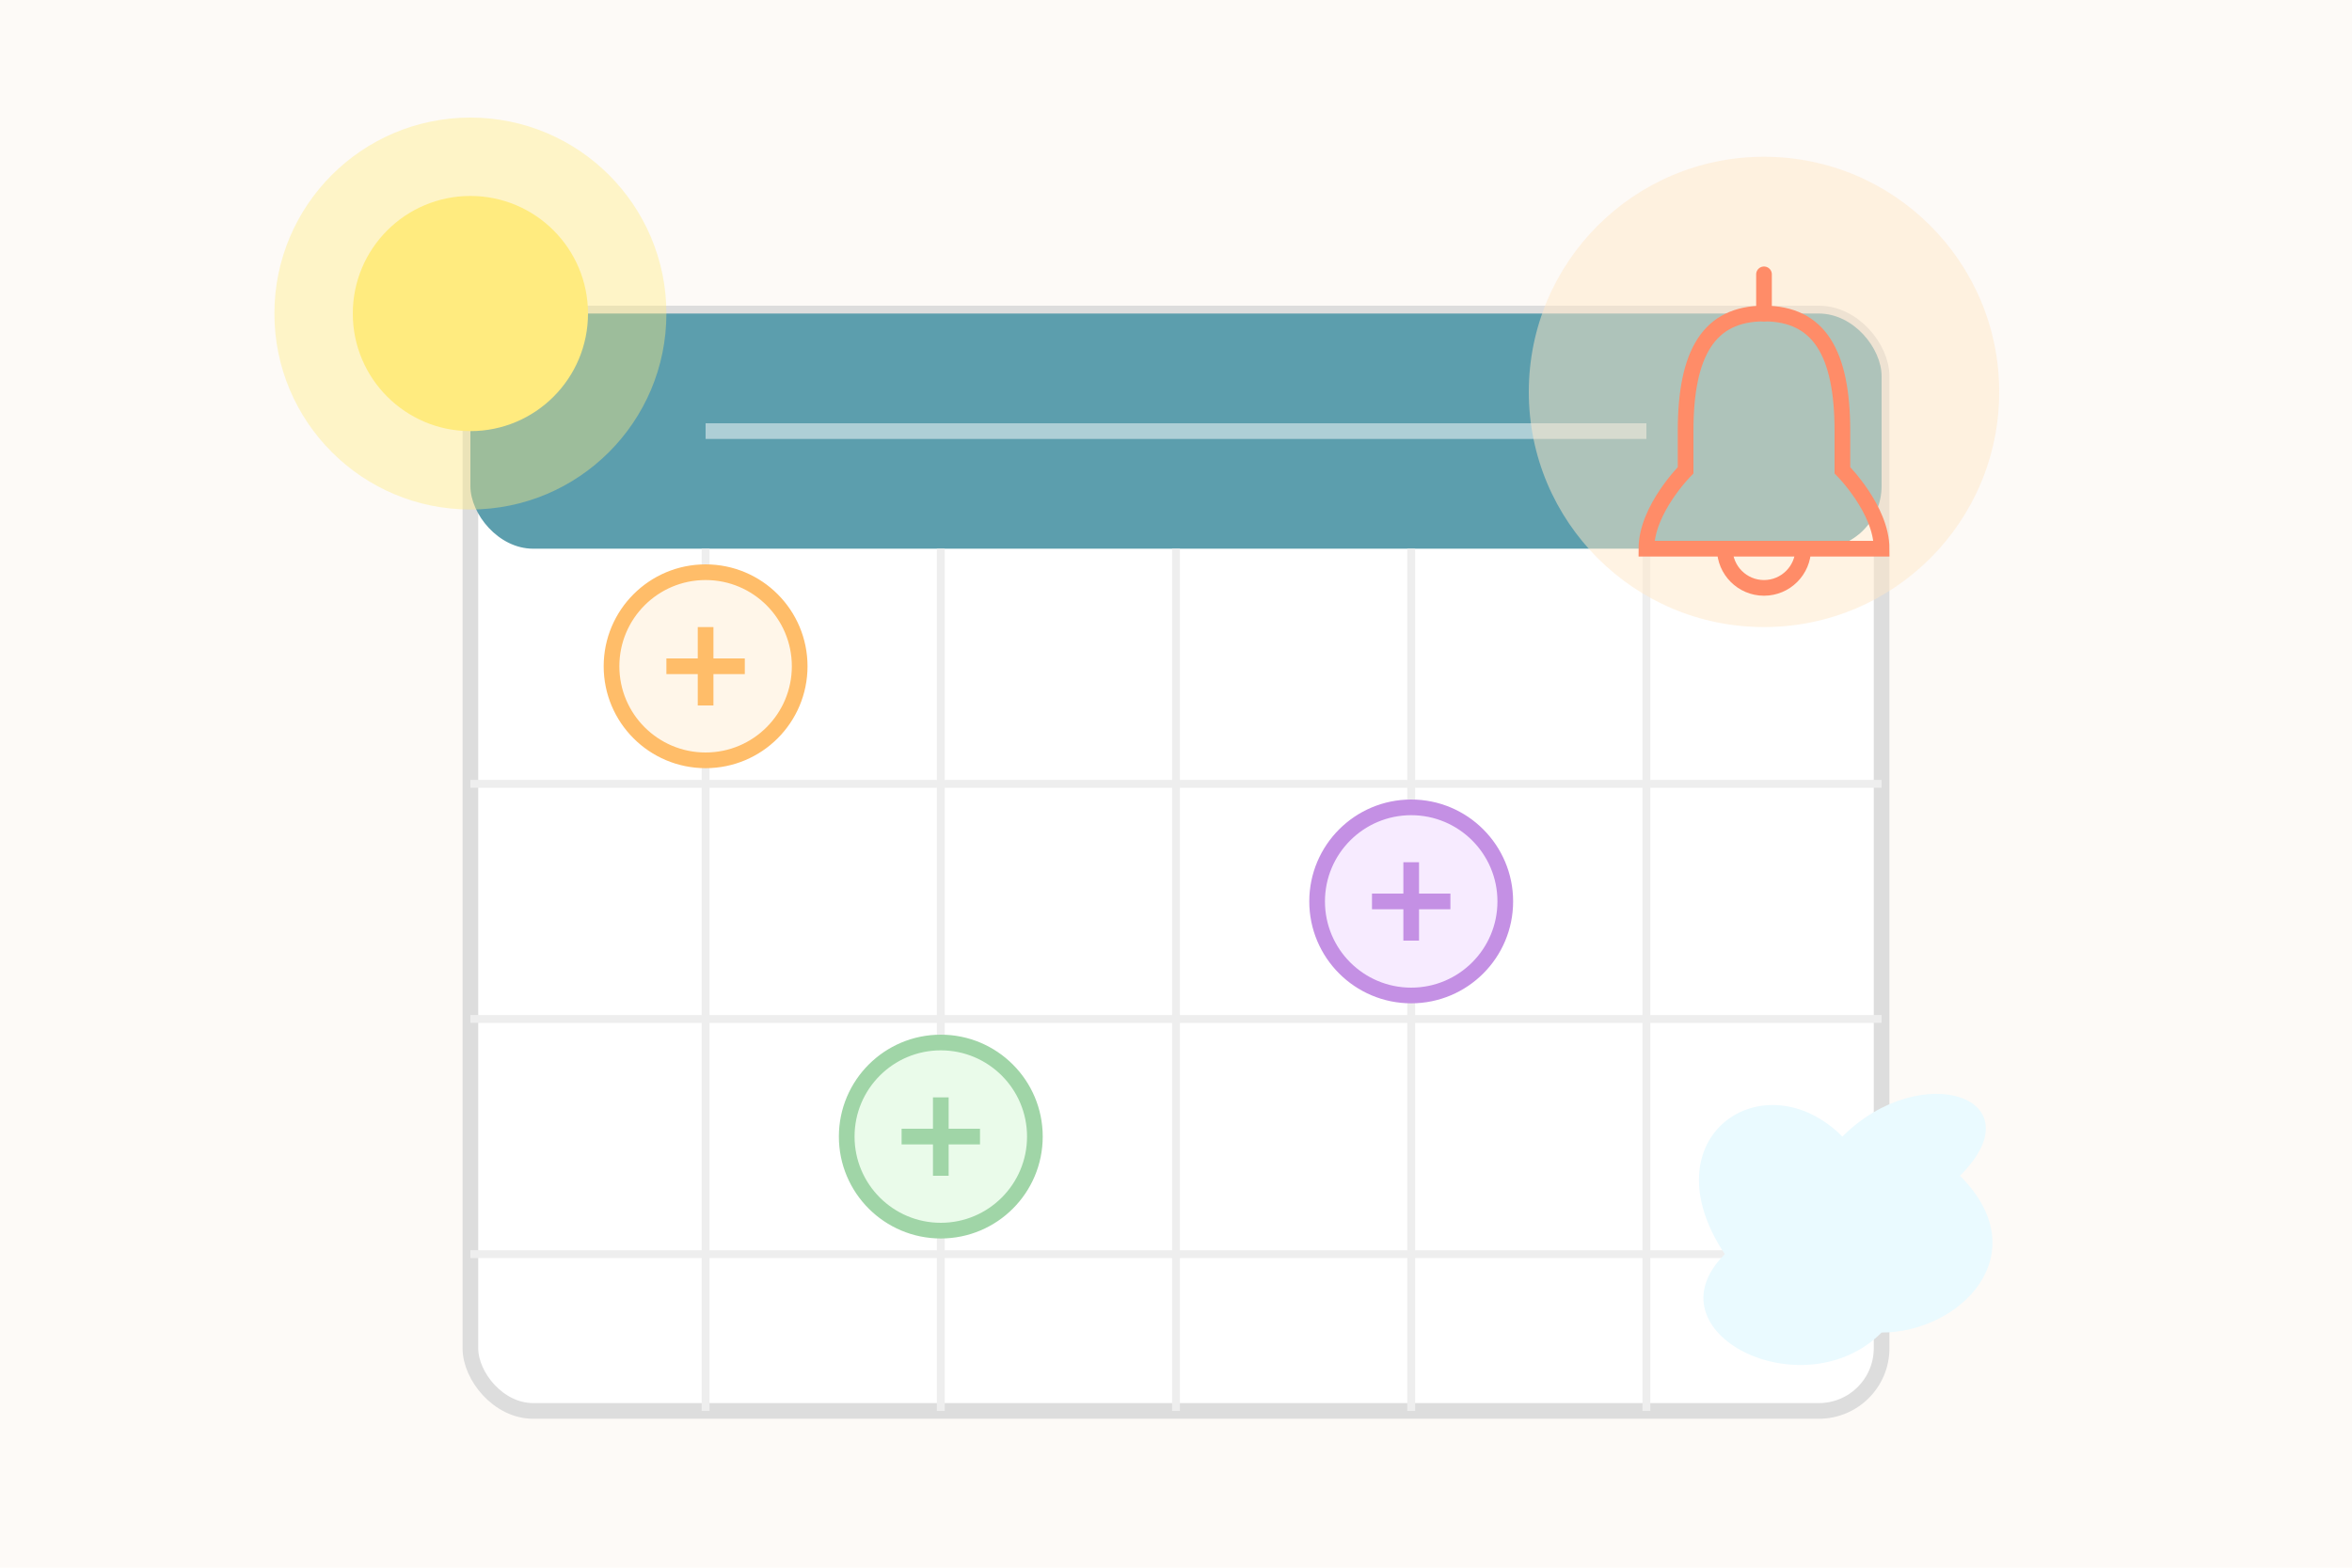 <?xml version="1.0" encoding="UTF-8"?>
<svg width="300" height="200" viewBox="0 0 300 200" fill="none" xmlns="http://www.w3.org/2000/svg">
  <!-- Background -->
  <rect width="300" height="200" fill="#FDFAF7"/>
  
  <!-- Calendar background -->
  <rect x="60" y="40" width="180" height="140" rx="8" fill="white" stroke="#DDDDDD" stroke-width="2"/>
  
  <!-- Calendar header -->
  <rect x="60" y="40" width="180" height="30" rx="8" fill="#5C9EAD"/>
  <path d="M90 55H210" stroke="white" stroke-width="2" stroke-opacity="0.5"/>
  
  <!-- Calendar grid -->
  <path d="M90 70L90 180" stroke="#EEEEEE" stroke-width="1"/>
  <path d="M120 70L120 180" stroke="#EEEEEE" stroke-width="1"/>
  <path d="M150 70L150 180" stroke="#EEEEEE" stroke-width="1"/>
  <path d="M180 70L180 180" stroke="#EEEEEE" stroke-width="1"/>
  <path d="M210 70L210 180" stroke="#EEEEEE" stroke-width="1"/>
  
  <path d="M60 100L240 100" stroke="#EEEEEE" stroke-width="1"/>
  <path d="M60 130L240 130" stroke="#EEEEEE" stroke-width="1"/>
  <path d="M60 160L240 160" stroke="#EEEEEE" stroke-width="1"/>
  
  <!-- Plant reminder markers -->
  <circle cx="90" cy="85" r="12" fill="#FFF6E9" stroke="#FFBD69" stroke-width="2"/>
  <path d="M85 85H95" stroke="#FFBD69" stroke-width="2"/>
  <path d="M90 80V90" stroke="#FFBD69" stroke-width="2"/>
  
  <circle cx="180" cy="115" r="12" fill="#F7EBFF" stroke="#C490E4" stroke-width="2"/>
  <path d="M175 115H185" stroke="#C490E4" stroke-width="2"/>
  <path d="M180 110V120" stroke="#C490E4" stroke-width="2"/>
  
  <circle cx="120" cy="145" r="12" fill="#EAFBEA" stroke="#A0D5A7" stroke-width="2"/>
  <path d="M115 145H125" stroke="#A0D5A7" stroke-width="2"/>
  <path d="M120 140V150" stroke="#A0D5A7" stroke-width="2"/>
  
  <!-- Notification bell -->
  <circle cx="225" cy="50" r="30" fill="#FFE9C8" fill-opacity="0.5"/>
  <path d="M225 35V40" stroke="#FF8C68" stroke-width="2" stroke-linecap="round"/>
  <path d="M215 55C215 45 218 40 225 40C232 40 235 45 235 55V60C235 60 240 65 240 70H210C210 65 215 60 215 60V55Z" stroke="#FF8C68" stroke-width="2"/>
  <path d="M220 70C220 72.761 222.239 75 225 75C227.761 75 230 72.761 230 70" stroke="#FF8C68" stroke-width="2" stroke-linecap="round"/>
  
  <!-- Weather sun/cloud -->
  <circle cx="60" cy="40" r="25" fill="#FFEB7F" fill-opacity="0.4"/>
  <circle cx="60" cy="40" r="15" fill="#FFEB7F"/>
  
  <path d="M240 170C250 170 260 160 250 150C260 140 245 135 235 145C225 135 210 145 220 160C210 170 230 180 240 170Z" fill="#EAFAFF"/>
</svg>